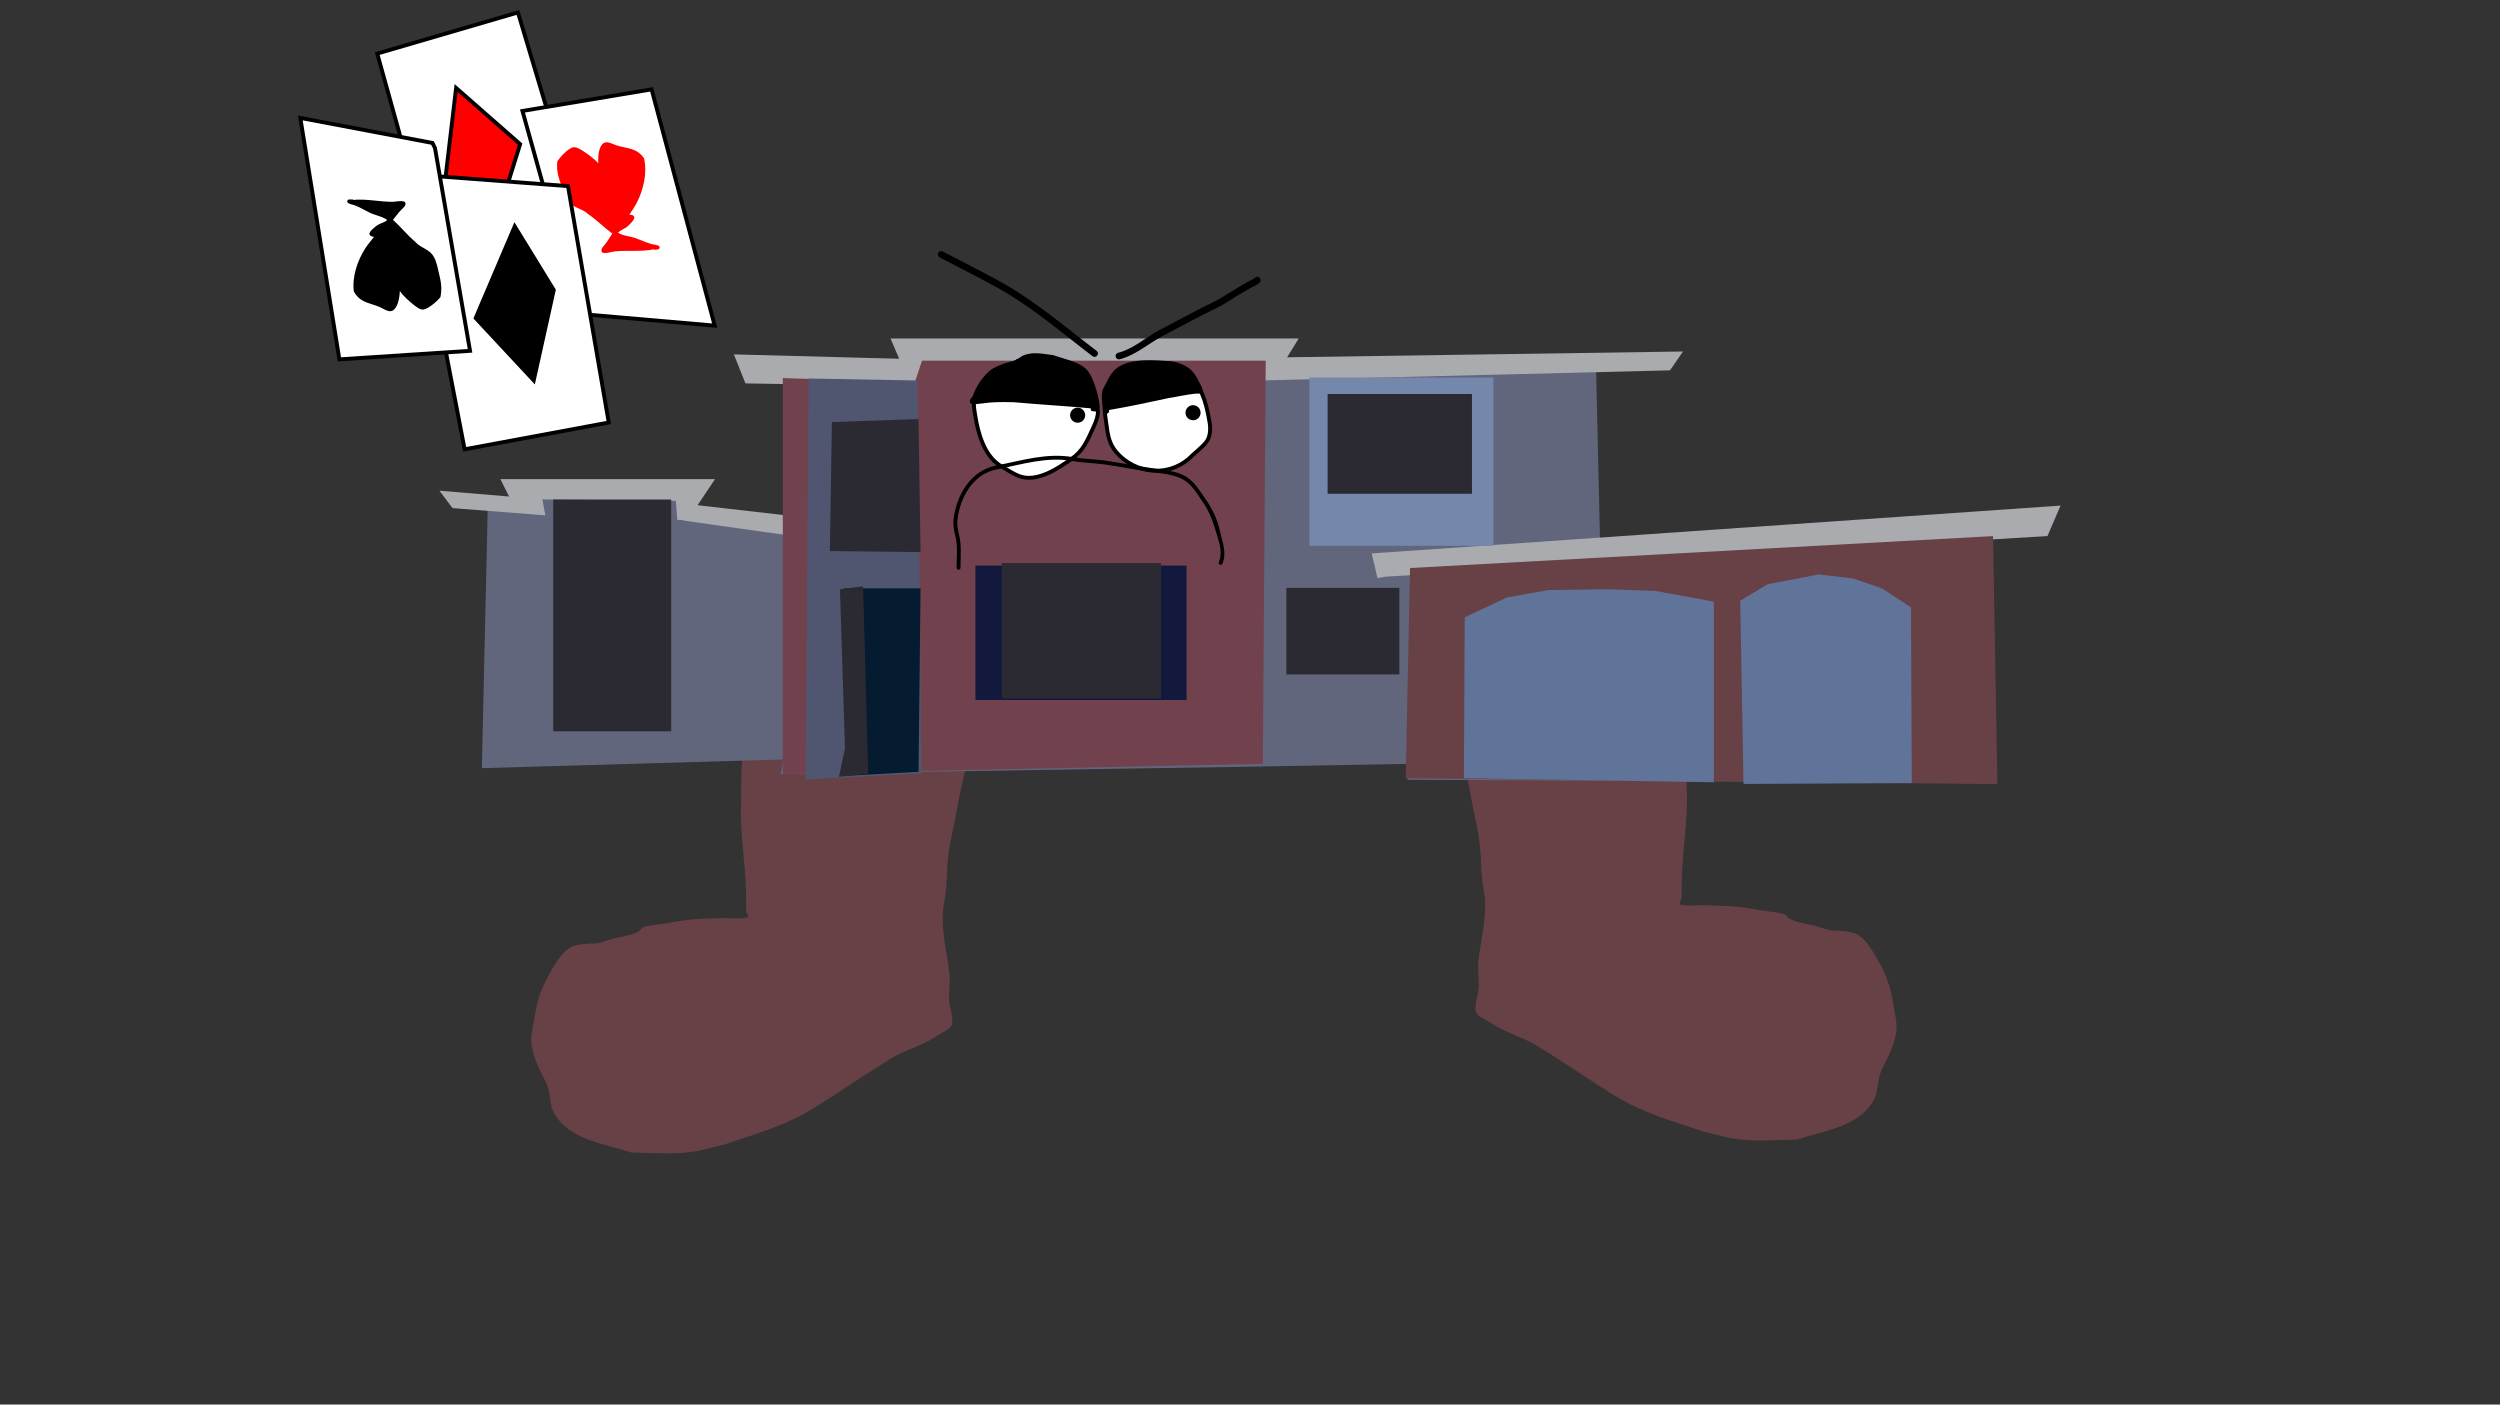 <svg version="1.1" xmlns="http://www.w3.org/2000/svg" xmlns:xlink="http://www.w3.org/1999/xlink" width="959.459" height="539.039" viewBox="0,0,959.459,539.039"><rect x="0" y="0" width="959.459" height="539.039" fill="#333333" stroke="none"/><g transform="translate(159.73,89.52)"><g data-paper-data="{&quot;isPaintingLayer&quot;:true}" fill-rule="nonzero" stroke-linejoin="miter" stroke-miterlimit="10" stroke-dasharray="" stroke-dashoffset="0" style="mix-blend-mode: normal"><path d="M398.375,182.148c0.72,-0.282 1.874,-0.648 1.88,-1.068c0.017,-1.096 -1.958,-1.765 -2.462,-2.276c-1.763,-1.788 -3.2,-4.584 -4.369,-7.129l-0.895,-1.194c-0.125,-0.163 -0.199,-0.366 -0.199,-0.587c0,-0.533 0.432,-0.965 0.965,-0.965v0h1.523c4.382,0 8.718,0.305 13.102,0.305c8.099,0 16.297,0.609 24.41,0.915c4.616,0.174 9.218,-0.61 13.875,-0.61c7.027,0 14.08,0.179 21.104,0c2.795,-0.071 5.608,-0.215 8.401,-0.334c0.812,-0.035 1.686,-0.485 2.433,-0.166c1.674,0.715 2.394,5.345 2.634,6.772c1.283,6.192 4.315,11.956 5.77,17.989c1.359,5.634 0.935,12.931 1.008,18.718c0.805,12.57 -1.886,24.936 -1.886,37.512c-0.006,1.715 0.062,3.452 -0.068,5.163c-0.062,0.812 -1.291,2.163 -0.509,2.39c2.787,0.809 6.678,0.24 9.692,0.316c5.801,0.146 11.996,0.278 17.716,1.342c4.039,0.865 8.467,1.053 12.398,2.051c0.961,0.244 1.409,1.448 2.295,1.894c2.86,1.44 6.838,1.819 9.893,2.677c2.229,0.626 4.904,1.818 7.338,1.787c2.256,0.033 6.426,0.294 8.418,1.363c2.953,1.585 4.992,4.703 6.684,7.479c3.345,5.489 6.103,11.236 7.021,17.671c0.548,3.861 2.177,9.176 1.373,13.027c-1.053,5.048 -2.852,8.754 -5.248,13.316c-1.495,2.848 -1.729,7.112 -2.394,10.242c-4.785,12.032 -19.649,13.53 -30.629,17.127c-8.213,0.04 -16.768,0.934 -24.93,-0.541c-3.507,-0.633 -7.031,-1.751 -10.524,-2.529c-11.077,-3.726 -22.875,-7.043 -33.012,-13.124c-10.04,-6.024 -19.566,-12.875 -29.368,-18.783c-5.755,-4.14 -13.281,-5.636 -19.217,-9.765c-1.575,-1.095 -5.286,-2.457 -5.9,-4.362c-0.71,-2.201 1.008,-7.252 1.173,-9.67c-0.001,-3.049 -0.558,-6.505 -0.244,-9.499c0.908,-8.659 3.671,-18.084 2.203,-26.894c-1.403,-6.307 -0.916,-12.693 -1.758,-19.104c-0.83,-6.324 -2.481,-12.421 -3.528,-18.683c-1.225,-7.435 -3.444,-14.717 -4.596,-22.249c-0.355,-2.319 -0.932,-6.214 -2.36,-8.42l-0.636,0.018c0,0 -0.965,0 -0.965,-0.965c0,-0.587 0.357,-0.817 0.637,-0.907c0.045,-0.125 0.126,-0.255 0.255,-0.385c0.683,-0.683 1.365,0 1.365,0c0.044,0.046 0.088,0.093 0.132,0.14z" data-paper-data="{&quot;index&quot;:null}" fill="#684147" stroke="none" stroke-width="0.5" stroke-linecap="butt"/><path d="M-159.73,449.52v-539.039h959.459v539.039z" fill="none" stroke="#f00000" stroke-width="0" stroke-linecap="butt"/><path d="M213.927,187.091c0.043,-0.048 0.087,-0.094 0.132,-0.14c0,0 0.683,-0.683 1.365,0c0.13,0.13 0.21,0.26 0.255,0.385c0.28,0.09 0.637,0.32 0.637,0.907c0,0.965 -0.965,0.965 -0.965,0.965l-0.636,-0.018c-1.428,2.206 -2.005,6.101 -2.36,8.42c-1.152,7.533 -3.37,14.815 -4.596,22.249c-1.047,6.262 -2.698,12.359 -3.528,18.683c-0.842,6.411 -0.355,12.798 -1.758,19.104c-1.468,8.81 1.295,18.235 2.203,26.894c0.314,2.994 -0.243,6.45 -0.244,9.499c0.166,2.418 1.883,7.469 1.173,9.67c-0.615,1.906 -4.325,3.267 -5.9,4.362c-5.936,4.129 -13.462,5.625 -19.217,9.765c-9.802,5.908 -19.328,12.759 -29.368,18.783c-10.137,6.082 -21.934,9.399 -33.012,13.124c-3.493,0.778 -7.017,1.896 -10.524,2.529c-8.162,1.474 -16.716,0.581 -24.93,0.541c-10.981,-3.596 -25.844,-5.095 -30.629,-17.127c-0.665,-3.131 -0.898,-7.394 -2.394,-10.242c-2.395,-4.562 -4.195,-8.268 -5.248,-13.316c-0.803,-3.85 0.826,-9.166 1.373,-13.027c0.918,-6.435 3.676,-12.182 7.021,-17.671c1.691,-2.776 3.731,-5.894 6.684,-7.479c1.992,-1.069 6.162,-1.329 8.418,-1.363c2.433,0.032 5.108,-1.161 7.338,-1.787c3.055,-0.858 7.033,-1.237 9.893,-2.677c0.886,-0.446 1.334,-1.65 2.295,-1.894c3.931,-0.997 8.359,-1.185 12.398,-2.051c5.72,-1.064 11.915,-1.196 17.716,-1.342c3.013,-0.076 6.905,0.493 9.692,-0.316c0.782,-0.227 -0.447,-1.578 -0.509,-2.39c-0.13,-1.711 -0.062,-3.448 -0.068,-5.163c-0,-12.576 -2.691,-24.942 -1.886,-37.512c0.073,-5.787 -0.351,-13.084 1.008,-18.718c1.455,-6.033 4.486,-11.797 5.77,-17.989c0.24,-1.427 0.96,-6.057 2.634,-6.772c0.748,-0.319 1.621,0.131 2.433,0.166c2.793,0.119 5.607,0.263 8.401,0.334c7.024,0.178 14.077,-0 21.104,-0c4.657,0 9.259,0.784 13.875,0.61c8.113,-0.306 16.311,-0.915 24.41,-0.915c4.383,0 8.72,-0.305 13.102,-0.305h1.523v0c0.533,0 0.965,0.432 0.965,0.965c0,0.221 -0.074,0.424 -0.199,0.587l-0.895,1.194c-1.17,2.546 -2.606,5.341 -4.369,7.129c-0.504,0.511 -2.479,1.181 -2.462,2.276c0.006,0.419 1.16,0.785 1.88,1.068z" fill="#684147" stroke="none" stroke-width="0.5" stroke-linecap="butt"/><path d="M379.33,129.032l223.189,-12.801l1.67,94.619l-223.745,-1.113l1.113,-6.122l-61.92,1.113l-179.775,2.783l1.113,-5.566l-115.769,3.339l2.226,-99.071h20.037l0.557,-6.122l52.875,0.557v9.462l40.074,3.896v-57.328l52.319,1.113v-8.905l130.796,1.67l0.557,5.009l128.153,-3.896l1.67,72.355z" data-paper-data="{&quot;index&quot;:null}" fill="#61667d" stroke="#000000" stroke-width="0" stroke-linecap="round"/><path d="M368.925,132.341l-2.226,-9.462l264.376,-18.367l-5.009,11.688l-253.801,15.584z" data-paper-data="{&quot;index&quot;:null}" fill="#a9abaf" stroke="#000000" stroke-width="0" stroke-linecap="round"/><path d="M323.394,51.498h-128.57l-2.226,7.236l-66.233,-1.113l-4.453,-11.132l63.45,1.67l-3.339,-7.792h156.677l-4.453,7.236l151.946,-2.226l-5.009,7.236l-157.512,3.896z" data-paper-data="{&quot;index&quot;:null}" fill="#a9abaf" stroke="#000000" stroke-width="0" stroke-linecap="round"/><path d="M143.619,116.061l-43.413,-6.122l-0.557,-7.236l-51.205,-0.557l1.113,6.122l-35.621,-2.783l-5.009,-6.679l26.716,2.226l-3.339,-6.679h82.374l-6.679,10.018l33.951,3.896z" data-paper-data="{&quot;index&quot;:null}" fill="#a9abaf" stroke="#000000" stroke-width="0" stroke-linecap="round"/><path d="M140.697,207.51v-151.946l50.649,1.67l2.783,-8.349h131.91l-1.113,154.729z" data-paper-data="{&quot;index&quot;:null}" fill="#72414e" stroke="#000000" stroke-width="0" stroke-linecap="round"/><path d="M379.748,209.179l1.67,-80.704l223.745,-12.245l1.67,95.175z" data-paper-data="{&quot;index&quot;:null}" fill="#684147" stroke="#000000" stroke-width="0" stroke-linecap="round"/><path d="M149.476,209.564l1.16,-153.824l41.767,0.773l1.547,150.827z" data-paper-data="{&quot;index&quot;:null}" fill="#505670" stroke="#000000" stroke-width="0" stroke-linecap="round"/><path d="M192.79,206.664l-27.458,1.547l-1.16,-71.933h29.392z" data-paper-data="{&quot;index&quot;:null}" fill="#041b30" stroke="#000000" stroke-width="0" stroke-linecap="round"/><path d="M171.52,135.505l1.934,71.933l-11.215,1.16l2.32,-10.829l-1.934,-61.104z" data-paper-data="{&quot;index&quot;:null}" fill="#2b2a32" stroke="#000000" stroke-width="0" stroke-linecap="round"/><path d="M193.564,122.356l-34.806,-0.387l0.773,-49.502l33.259,-1.16z" data-paper-data="{&quot;index&quot;:null}" fill="#2b2a32" stroke="#000000" stroke-width="0" stroke-linecap="round"/><path d="M214.622,179.13v-51.597h81.036v51.597z" data-paper-data="{&quot;index&quot;:null}" fill="#12193c" stroke="#000000" stroke-width="0" stroke-linecap="butt"/><path d="M224.752,178.497v-51.913h61.093v51.913z" data-paper-data="{&quot;index&quot;:null}" fill="#2b2a32" stroke="#000000" stroke-width="0" stroke-linecap="butt"/><path d="M333.96,169.317v-33.237h43.367v33.237z" data-paper-data="{&quot;index&quot;:null}" fill="#2b2a32" stroke="#000000" stroke-width="0" stroke-linecap="butt"/><path d="M342.823,119.936v-64.575h70.59v64.575z" data-paper-data="{&quot;index&quot;:null}" fill="#7488ac" stroke="#000000" stroke-width="0" stroke-linecap="butt"/><path d="M349.787,99.993v-38.302h55.395v38.302z" data-paper-data="{&quot;index&quot;:null}" fill="#2b2a32" stroke="#000000" stroke-width="0" stroke-linecap="butt"/><path d="M52.603,191.137v-88.949h45.266v88.949z" data-paper-data="{&quot;index&quot;:null}" fill="#2b2a32" stroke="#000000" stroke-width="0" stroke-linecap="butt"/><path d="M402.096,209.123l0.317,-61.726l16.144,-7.597l15.827,-2.849l22.475,-0.317l18.676,0.633l22.475,4.115v69.323z" data-paper-data="{&quot;index&quot;:null}" fill="#60749a" stroke="#000000" stroke-width="0" stroke-linecap="round"/><path d="M509.405,211.338l-1.266,-70.273l10.446,-6.331l19.626,-3.799l13.295,1.583l11.079,3.799l11.079,7.281l0.317,67.424z" data-paper-data="{&quot;index&quot;:null}" fill="#60749a" stroke="#000000" stroke-width="0" stroke-linecap="round"/><path d="M270.406,55.031c7.535,-5.382 21.345,-5.844 27.702,1.321c4.12,4.097 5.462,10.857 6.412,16.424c0.394,2.309 0.237,5.484 -1.343,7.414c-1.93,2.358 -4.629,4.291 -6.797,6.461c-8.476,7.109 -20.628,5.438 -27.619,-2.557c-2.846,-3.307 -3.31,-6.664 -3.879,-10.824c-0.993,-7.259 -1.987,-12.196 3.506,-17.68c0.243,-0.243 0.479,-0.488 0.71,-0.726c0.558,0.704 1.308,0.168 1.308,0.168z" data-paper-data="{&quot;noHover&quot;:false,&quot;origItem&quot;:[&quot;Path&quot;,{&quot;applyMatrix&quot;:true,&quot;segments&quot;:[[[200.49385,74.67996],[0.43318,0.54718],[-0.17963,0.18488]],[[199.94378,75.24244],[0.18861,-0.18884],[-4.26685,4.25935]],[[197.23383,88.93568],[-0.77146,-5.63895],[0.44211,3.23156]],[[200.2356,97.31777],[-2.21109,-2.56886],[5.43095,6.21063]],[[221.62153,99.29664],[-6.58434,5.52224],[1.68436,-1.6852]],[[226.88708,94.29575],[-1.49952,1.83143],[1.22769,-1.49944]],[[227.92555,88.55408],[0.30607,1.79329],[-0.73808,-4.3245]],[[222.96067,75.837],[3.20008,3.1823],[-4.93823,-5.56611]],[[201.50825,74.81198],[5.85337,-4.18114],[0,0]]],&quot;closed&quot;:true}]}" fill="#ffffff" stroke="#000000" stroke-width="1.5" stroke-linecap="butt"/><path d="M255.055,53.685c1.765,1.761 2.289,4.061 3.242,6.348c0.932,2.237 2.496,4.626 3.142,6.94c0.758,2.718 -0.786,5.852 -1.873,8.242c-2.19,4.816 -3.722,8.349 -8.156,11.46c-5.112,3.598 -13.293,9.119 -20.01,6.517c-2.702,-1.047 -5.053,-2.765 -7.533,-4.185c-5.892,-3.895 -8.214,-12.21 -9.273,-18.778c-0.492,-3.049 -1.015,-5.49 0.133,-8.48c1.462,-3.313 4.495,-8.413 8.171,-9.729c1.002,-0.359 2.021,-0.636 3.025,-0.924c0.158,-0.022 0.284,-0.074 0.334,-0.097c1.31,-0.382 2.613,-0.814 3.842,-1.511l0.282,-0.139c0,0 0.202,-0.101 0.362,-0.302c8.34,-2.898 17.691,-2.144 24.313,4.639z" data-paper-data="{&quot;noHover&quot;:false,&quot;origItem&quot;:[&quot;Path&quot;,{&quot;applyMatrix&quot;:true,&quot;segments&quot;:[[[170.67963,70.17206],[6.47865,-2.25108],[-0.12396,0.15616]],[170.39951,70.4063],[[170.181,70.51427],[0,0],[-0.95481,0.54142]],[[167.20474,71.68416],[1.01794,-0.29694],[-0.03895,0.01785]],[[166.94581,71.75897],[0.12299,-0.01715],[-0.77982,0.22347]],[[164.60147,72.47309],[0.77797,-0.27871],[-2.85536,1.02295]],[[158.2699,80.00997],[1.1354,-2.5732],[-0.89163,2.32228]],[[158.1703,86.5801],[-0.38204,-2.36829],[0.82314,5.10269]],[[165.35417,101.12655],[-4.5772,-3.0257],[1.92617,1.10311]],[[171.18928,104.36906],[-2.09926,-0.81326],[5.21777,2.02138]],[[186.68681,99.31657],[-3.97125,2.79479],[3.4445,-2.41685]],[[193.00573,90.44197],[-1.70084,3.7411],[0.84415,-1.85676]],[[194.46015,84.0576],[0.58878,2.11104],[-0.50136,-1.7976]],[[192.02453,78.68209],[0.72403,1.73767],[-0.74003,-1.77607]],[[189.51497,73.7632],[1.37114,1.36833],[-5.14401,-5.26866]]],&quot;closed&quot;:true}]}" fill="#ffffff" stroke="#000000" stroke-width="1.5" stroke-linecap="butt"/><path d="M250.958,69.821c0,-1.6 1.297,-2.896 2.896,-2.896c1.6,0 2.896,1.297 2.896,2.896c0,1.6 -1.297,2.896 -2.896,2.896c-1.6,0 -2.896,-1.297 -2.896,-2.896z" fill="#000000" stroke="none" stroke-width="0.5" stroke-linecap="butt"/><path d="M295.245,68.869c0,-1.6 1.297,-2.896 2.896,-2.896c1.6,0 2.896,1.297 2.896,2.896c0,1.6 -1.297,2.896 -2.896,2.896c-1.6,0 -2.896,-1.297 -2.896,-2.896z" fill="#000000" stroke="none" stroke-width="0.5" stroke-linecap="butt"/><path d="M200.394,7.595c0.58,-1.149 1.729,-0.57 1.729,-0.57l1.613,0.814c6.619,3.422 13.262,6.816 19.806,10.38c13.541,7.375 25.315,17.577 37.562,26.895c0,0 1.024,0.78 0.245,1.804c-0.78,1.024 -1.804,0.245 -1.804,0.245c-12.14,-9.237 -23.812,-19.372 -37.234,-26.683c-6.523,-3.553 -13.147,-6.937 -19.745,-10.348l-1.601,-0.808c0,0 -1.149,-0.58 -0.57,-1.729z" fill="#000000" stroke="none" stroke-width="0.5" stroke-linecap="butt"/><path d="M323.693,17.121c0.91,0.91 0,1.821 0,1.821l-0.663,0.57c-4.902,2.451 -9.357,5.424 -14.046,8.253c-7.64,3.736 -15.224,7.75 -22.716,11.77c-5.327,2.859 -10.292,7.304 -16.233,8.822c0,0 -1.249,0.312 -1.561,-0.937c-0.312,-1.249 0.937,-1.561 0.937,-1.561c5.679,-1.382 10.555,-5.863 15.636,-8.591c7.487,-4.019 15.067,-8.039 22.705,-11.764c4.711,-2.849 9.197,-5.83 14.126,-8.295l-0.006,-0.087c0,0 0.91,-0.91 1.821,0z" fill="#000000" stroke="none" stroke-width="0.5" stroke-linecap="butt"/><path d="M258.856,67.191c-9.828,-0.915 -19.667,-1.449 -29.503,-2.345c-4.273,-0.095 -7.983,-0.16 -12.218,0.478c-0.583,0.088 -3.901,0.479 -4.189,0.149c-1.296,-1.486 0.256,-2.064 0.654,-2.994c1.594,-3.727 2.663,-6.032 5.846,-8.747c2.373,-2.678 6.423,-3.977 9.885,-4.756c1.623,-0.365 2.168,-1.422 3.62,-2.046c3.857,-1.659 7.721,-0.554 11.591,-0.152c4.03,1.526 9.575,2.336 12.721,5.5c2.613,2.628 4.414,9.602 4.988,13.277c-0.015,0.123 -0.028,0.241 -0.042,0.355c0.107,0.153 0.174,0.364 0.145,0.652c-0.033,0.332 -0.169,0.537 -0.333,0.664c-0.286,1.448 -0.79,1.362 -3.016,0.919z" fill="#000000" stroke="none" stroke-width="0.5" stroke-linecap="butt"/><path d="M264.953,69.211c-0.965,0 -0.965,-0.965 -0.965,-0.965l0.023,-0c-0.028,-0.125 -0.056,-0.249 -0.084,-0.374c-0.159,-0.118 -0.294,-0.31 -0.345,-0.619c-0.043,-0.256 -0.005,-0.455 0.073,-0.609c-0.464,-2.165 -0.807,-4.368 -0.225,-6.513c1.538,-2.804 2.959,-6.597 5.572,-8.488c5.463,-3.955 14.887,-2.878 21.225,-2.473c5.077,1.113 7.896,2.857 10.169,7.78c0.435,0.943 1.698,2.682 1.36,3.742c-0.366,1.15 -1.989,0.786 -2.761,0.868c-3.377,0.356 -6.728,1.149 -10.091,1.666c-7.671,1.645 -15.313,3.298 -23.009,4.618l0.022,0.403c0,0 0,0.965 -0.965,0.965z" fill="#000000" stroke="none" stroke-width="0.5" stroke-linecap="butt"/><path d="M208.151,129.108c-0.75,0 -0.75,-0.75 -0.75,-0.75v-0.328c0,-3.51 0.481,-8.174 -0.418,-11.539c-0.593,-2.22 -1.016,-4.563 -0.728,-6.923c1.15,-9.163 6.538,-18.507 16.342,-20.432c9.816,-1.903 19.392,-4.977 29.577,-3.193c3.956,0.698 7.942,0.72 11.911,1.26c5.528,0.753 11.008,1.907 16.536,2.672c5.35,0.955 11.97,0.967 16.33,4.623c2.933,2.459 4.718,5.891 6.941,8.925c2.388,3.926 3.741,6.902 4.705,11.416c0.887,4.152 2.54,7.748 0.836,11.946c0,0 -0.288,0.692 -0.981,0.404c-0.692,-0.288 -0.404,-0.981 -0.404,-0.981c1.384,-3.217 0.406,-6.699 -0.573,-9.914c-1.401,-4.597 -2.305,-7.873 -4.831,-12.038c-2.129,-2.9 -3.819,-6.247 -6.632,-8.588c-4.136,-3.443 -10.566,-3.408 -15.627,-4.313c-5.517,-0.762 -10.986,-1.916 -16.504,-2.667c-3.989,-0.543 -7.992,-0.568 -11.969,-1.269c-9.968,-1.773 -19.425,1.31 -29.03,3.188c-9.164,1.768 -14.074,10.65 -15.14,19.147c-0.285,2.202 0.203,4.324 0.699,6.391c0.858,3.575 0.458,8.194 0.458,11.885v0.328c0,0 0,0.75 -0.75,0.75z" fill="#000000" stroke="none" stroke-width="0.5" stroke-linecap="butt"/><g><path d="M9.728,19.738l-24.677,-88.696l53.995,-15.783l30.834,102.954z" data-paper-data="{&quot;index&quot;:null}" fill="#ffffff" stroke="#000000" stroke-width="1.5" stroke-linecap="round"/><path d="M15.313,-55.762l24.576,21.559l-11.378,36.486l-17.361,-22.771z" data-paper-data="{&quot;index&quot;:null}" fill="#ff0000" stroke="#000000" stroke-width="1.5" stroke-linecap="round"/><path d="M61.977,29.129l-21.197,-76.065l49.562,-8.287l24.217,90.677l-51.429,-4.462z" data-paper-data="{&quot;index&quot;:null}" fill="#ffffff" stroke="#000000" stroke-width="1.5" stroke-linecap="round"/><path d="M83.658,-6.333c0.433,1.033 -1.958,3.172 -2.552,3.699c-0.886,0.787 -1.987,1.138 -2.906,1.779c-0.275,0.192 -0.533,0.411 -0.777,0.651c2.116,1.332 5.271,1.351 7.517,2.364c2.097,0.796 4.777,2.085 6.94,2.27l0.066,0.048l0.009,-0.028l0.936,0.294c0.285,0.083 0.506,0.332 0.538,0.645c0.042,0.412 -0.259,0.78 -0.671,0.822l-1.492,0.151l-0.02,-0.196c-4.701,1.005 -10.303,0.321 -15.01,0.791c-0.99,0.099 -4.233,1.156 -4.927,0.316c-0.84,-1.016 0.672,-2.392 1.1,-2.929c1.034,-1.261 1.859,-2.827 2.855,-4.214c-3.219,-2.35 -5.983,-5.259 -9.307,-7.504c-1.777,-1.749 -4.381,-2.127 -6.411,-3.68c-1.901,-1.455 -2.779,-4.098 -3.483,-6.217c-1.305,-3.928 -2.296,-6.047 -1.917,-10.3c1.013,-1.607 4.032,-4.83 5.907,-5.371c1.306,-0.377 3.03,0.765 4.076,1.447c1.749,1.139 4.125,2.778 5.764,4.694c-0.186,-2.928 0.181,-6.638 2.118,-7.837c1.405,-0.87 3.729,0.604 5.06,0.986c4.337,1.246 7.602,0.913 10.371,4.9c1.28,5.649 -0.184,12.018 -2.836,17.137c-0.821,1.586 -1.841,2.967 -2.752,4.438c0.072,0.022 0.134,0.054 0.187,0.093c0.718,-0.034 1.376,0.179 1.616,0.752z" data-paper-data="{&quot;index&quot;:null}" fill="#ff0000" stroke="none" stroke-width="0.5" stroke-linecap="butt"/></g><g data-paper-data="{&quot;index&quot;:null}"><path d="M58.253,-18.095l15.642,90.726l-55.307,10.279l-20.335,-105.531z" fill="#ffffff" stroke="#000000" stroke-width="1.5" stroke-linecap="round"/><path d="M45.112,56.462l-22.286,-23.919l14.986,-35.158l14.986,24.4z" fill="#000000" stroke="#000000" stroke-width="1.5" stroke-linecap="round"/><path d="M7.212,-32.688l13.449,77.81l-50.144,3.266l-14.986,-92.651l50.72,9.606z" fill="#ffffff" stroke="#000000" stroke-width="1.5" stroke-linecap="round"/><path d="M-16.389,1.327c-0.718,-0.038 -1.351,-0.316 -1.533,-0.911c-0.327,-1.071 2.267,-2.959 2.91,-3.424c0.961,-0.694 2.091,-0.933 3.07,-1.478c0.293,-0.163 0.572,-0.355 0.839,-0.57c-1.972,-1.538 -5.109,-1.874 -7.241,-3.107c-2.007,-1.003 -4.544,-2.555 -6.677,-2.956l-0.061,-0.054l-0.012,0.027l-0.902,-0.386c-0.276,-0.111 -0.47,-0.381 -0.47,-0.696c0,-0.414 0.336,-0.75 0.75,-0.75h1.5v0.197c4.778,-0.528 10.283,0.716 15.014,0.721c0.995,0.001 4.327,-0.724 4.933,0.18c0.734,1.095 -0.909,2.312 -1.389,2.804c-1.155,1.15 -2.134,2.626 -3.263,3.906c2.967,2.661 5.425,5.833 8.506,8.401c1.592,1.919 4.145,2.556 6.009,4.306c1.745,1.638 2.353,4.357 2.841,6.535c0.904,4.039 1.677,6.247 0.873,10.441c-1.169,1.497 -4.497,4.4 -6.417,4.751c-1.337,0.244 -2.938,-1.066 -3.91,-1.849c-1.626,-1.309 -3.825,-3.179 -5.263,-5.25c-0.109,2.932 -0.847,6.586 -2.895,7.584c-1.486,0.724 -3.65,-0.975 -4.936,-1.49c-4.19,-1.676 -7.472,-1.672 -9.826,-5.917c-0.706,-5.749 1.391,-11.939 4.543,-16.766c0.977,-1.495 2.13,-2.767 3.184,-4.139c-0.07,-0.029 -0.128,-0.068 -0.177,-0.111z" fill="#000000" stroke="none" stroke-width="0.5" stroke-linecap="butt"/></g></g></g></svg><!--rotationCenter:479.72973:269.51952-->